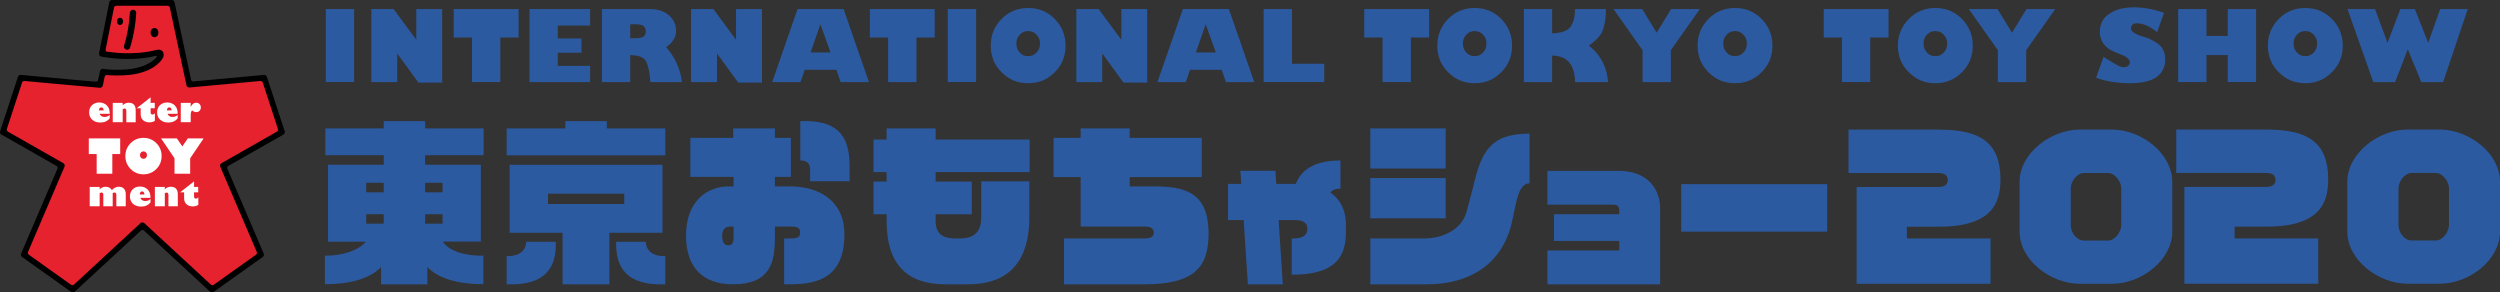 <?xml version="1.0" encoding="UTF-8" standalone="no"?>
<!-- Created with Inkscape (http://www.inkscape.org/) -->

<svg
   width="90.625mm"
   height="10.584mm"
   viewBox="0 0 90.625 10.584"
   version="1.1"
   id="svg148"
   inkscape:version="1.1.2 (b8e25be833, 2022-02-05)"
   sodipodi:docname="2020.svg"
   xmlns:inkscape="http://www.inkscape.org/namespaces/inkscape"
   xmlns:sodipodi="http://sodipodi.sourceforge.net/DTD/sodipodi-0.dtd"
   xmlns="http://www.w3.org/2000/svg"
   xmlns:svg="http://www.w3.org/2000/svg">
  <rect x="0" y="0" width="90.625" height="10.584" fill="#333333" stroke="none"/>
  <sodipodi:namedview
     id="namedview150"
     pagecolor="#505050"
     bordercolor="#ffffff"
     borderopacity="1"
     inkscape:pageshadow="0"
     inkscape:pageopacity="0"
     inkscape:pagecheckerboard="1"
     inkscape:document-units="mm"
     showgrid="false"
     fit-margin-top="0"
     fit-margin-left="0"
     fit-margin-right="0"
     fit-margin-bottom="0"
     inkscape:zoom="2.8284271"
     inkscape:cx="165.63976"
     inkscape:cy="-28.284271"
     inkscape:window-width="1920"
     inkscape:window-height="1027"
     inkscape:window-x="-8"
     inkscape:window-y="-8"
     inkscape:window-maximized="1"
     inkscape:current-layer="layer1" />
  <defs
     id="defs145" />
  <g
     inkscape:label="Layer 1"
     inkscape:groupmode="layer"
     id="layer1"
     transform="translate(119.738,-24.175)">
    <g
       id="g1039">
      <g
         id="g3524"
         transform="matrix(0.265,0,0,0.265,-119.738,24.175)">
        <path
           class="st0"
           d="M 13.679,11.619 2.82,10.635 0.391,18.066 8.463,22.66 3.251,34.832 9.963,39.608 19.481,30.814 29,39.608 35.712,34.832 30.497,22.66 38.57,18.066 36.14,10.635 25.884,11.577 23.495,0.393 h -8.164 l -1.396,6.962 c 1.342,0.242 4.399,0.656 7.536,-0.141 0.152,-0.039 0.377,-0.056 0.475,0.07 0.063,0.079 0.089,0.238 0.021,0.391 -0.327,0.712 -1.633,1.898 -4.311,2.179 -1.789,0.189 -3.299,0.024 -3.589,-0.055 l -0.385,1.817"
           id="path3490" />
        <path
           d="M 25.63,8.52 C 24.943,5.299 23.878,0.31 23.878,0.31 23.838,0.13 23.679,0 23.495,0 h -8.164 c -0.188,0 -0.348,0.133 -0.384,0.315 l -1.395,6.964 c -0.022,0.103 0.001,0.21 0.06,0.298 0.058,0.087 0.149,0.146 0.253,0.164 1.29,0.234 3.625,0.518 6.143,0.159 0.355,-0.05 0.735,-0.138 1.005,-0.196 0.117,-0.024 0.343,-0.131 0.406,-0.025 0.066,0.112 -0.042,0.2 -0.145,0.308 C 21.108,8.163 20.789,8.424 20.391,8.65 19.751,9.013 18.845,9.336 17.612,9.467 15.857,9.65 14.389,9.482 14.169,9.422 14.065,9.393 13.952,9.409 13.862,9.465 13.77,9.522 13.705,9.612 13.683,9.717 c 0,0 -0.041,0.198 -0.097,0.458 -0.071,0.333 -0.165,0.774 -0.165,0.774 -0.029,0.136 -0.166,0.237 -0.304,0.224 0,0 -1.241,-0.098 -2.234,-0.188 C 7.99,10.719 2.859,10.245 2.859,10.245 2.676,10.229 2.507,10.339 2.45,10.514 l -2.43,7.43 C 0.007,17.985 0,18.026 0,18.067 c 0,0.138 0.072,0.27 0.198,0.341 0,0 3.056,1.738 5.344,3.042 1.223,0.697 2.204,1.254 2.204,1.254 0.121,0.069 0.175,0.23 0.119,0.359 0,0 -0.384,0.899 -0.947,2.213 -1.491,3.481 -4.029,9.402 -4.029,9.402 -0.02,0.052 -0.03,0.104 -0.03,0.155 0,0.124 0.058,0.243 0.164,0.32 l 6.712,4.775 c 0.152,0.108 0.356,0.095 0.492,-0.032 0,0 4.553,-4.207 7.279,-6.725 1.054,-0.973 1.788,-1.651 1.788,-1.651 0.104,-0.094 0.27,-0.094 0.372,0 0,0 0.72,0.664 1.759,1.624 2.722,2.515 7.308,6.752 7.308,6.752 0.135,0.127 0.341,0.14 0.491,0.032 l 6.712,-4.775 c 0.105,-0.077 0.165,-0.196 0.165,-0.32 0,-0.051 -0.01,-0.103 -0.032,-0.155 0,0 -2.541,-5.93 -4.032,-9.408 -0.561,-1.311 -0.945,-2.206 -0.945,-2.206 -0.054,-0.129 0,-0.291 0.119,-0.359 0,0 1.168,-0.665 2.541,-1.445 2.239,-1.275 5.009,-2.85 5.009,-2.85 0.124,-0.071 0.197,-0.203 0.197,-0.341 0,-0.04 -0.006,-0.081 -0.02,-0.122 l -2.429,-7.43 c -0.057,-0.175 -0.227,-0.285 -0.408,-0.269 0,0 -4.831,0.445 -7.759,0.714 -1.126,0.104 -1.9,0.175 -1.9,0.175 C 26.304,11.15 26.167,11.048 26.137,10.912 26.14,10.909 25.927,9.906 25.63,8.52 Z m -11.488,2.809 c 0.07,-0.332 0.177,-0.838 0.177,-0.838 0.029,-0.137 0.167,-0.238 0.305,-0.225 0,0 0.465,0.057 1.368,0.058 0.56,10e-4 1.147,-0.021 1.704,-0.079 C 20.618,9.937 21.978,8.588 22.32,7.839 22.441,7.572 22.416,7.253 22.253,7.044 22.074,6.815 21.752,6.737 21.372,6.835 19.744,7.249 18.113,7.326 16.731,7.27 15.823,7.233 14.645,7.071 14.645,7.071 14.507,7.053 14.417,6.925 14.446,6.789 c 0,0 0.186,-0.932 0.398,-1.99 0.064,-0.325 0.132,-0.663 0.199,-1 0.283,-1.391 0.557,-2.767 0.557,-2.767 0.029,-0.137 0.164,-0.248 0.303,-0.248 0,0 1.272,0 2.717,0 0.36,0 0.733,0 1.099,0 1.636,0 3.205,0 3.205,0 0.14,0 0.279,0.111 0.308,0.248 0,0 0.183,0.86 0.452,2.127 0.687,3.211 1.816,8.501 1.816,8.501 0.042,0.193 0.222,0.325 0.42,0.307 0,0 2.368,-0.216 4.795,-0.44 2.402,-0.221 4.896,-0.451 4.896,-0.451 0.139,-0.012 0.288,0.085 0.331,0.218 0,0 0.44,1.343 0.908,2.778 0.095,0.287 0.19,0.576 0.283,0.863 0.46,1.408 0.885,2.708 0.885,2.708 0.044,0.132 -0.021,0.297 -0.141,0.365 0,0 -1.936,1.102 -3.798,2.162 -1.909,1.087 -3.778,2.15 -3.778,2.15 -0.125,0.071 -0.196,0.203 -0.196,0.339 0,0.051 0.009,0.106 0.03,0.154 0,0 1.81,4.225 3.273,7.641 0.934,2.177 1.716,4.009 1.716,4.009 0.057,0.127 0.009,0.298 -0.106,0.378 0,0 -1.551,1.105 -3.032,2.16 -0.126,0.089 -0.252,0.178 -0.377,0.267 -1.244,0.886 -2.373,1.689 -2.373,1.689 -0.113,0.08 -0.29,0.069 -0.393,-0.025 0,0 -1.131,-1.045 -2.584,-2.389 -2.74,-2.531 -6.514,-6.017 -6.514,-6.017 -0.149,-0.14 -0.381,-0.14 -0.53,0 0,0 -3.316,3.062 -5.99,5.532 -1.691,1.563 -3.11,2.874 -3.11,2.874 -0.102,0.094 -0.28,0.106 -0.393,0.025 C 7.612,37.455 7.652,37.482 6.937,36.975 6.858,36.918 6.776,36.86 6.697,36.803 5.308,35.815 3.941,34.84 3.941,34.84 3.827,34.76 3.777,34.589 3.834,34.462 c 0,0 0.89,-2.08 1.9,-4.44 1.427,-3.329 3.089,-7.21 3.089,-7.21 0.023,-0.048 0.031,-0.103 0.031,-0.154 0,-0.137 -0.071,-0.268 -0.196,-0.339 0,0 -1.822,-1.037 -3.707,-2.11 C 3.067,19.137 1.082,18.007 1.082,18.007 0.961,17.939 0.898,17.774 0.94,17.642 c 0,0 0.472,-1.437 0.958,-2.925 0.132,-0.402 0.264,-0.807 0.391,-1.195 0.396,-1.216 0.729,-2.229 0.729,-2.229 0.043,-0.133 0.191,-0.23 0.331,-0.218 0,0 1.697,0.158 3.635,0.335 2.793,0.257 6.658,0.597 6.658,0.597 0.035,0.004 0.067,-0.004 0.101,-0.011 0.024,-0.003 0.048,-0.004 0.07,-0.013 0.018,-0.005 0.032,-0.019 0.049,-0.027 0.025,-0.013 0.049,-0.025 0.071,-0.044 0.012,-0.01 0.018,-0.023 0.032,-0.036 0.021,-0.022 0.041,-0.044 0.054,-0.071 0.009,-0.014 0.012,-0.028 0.018,-0.043 0.009,-0.021 0.022,-0.041 0.027,-0.065 0,0.001 0.032,-0.153 0.078,-0.368 z"
           id="path3492" />
        <path
           d="M 17.389,6.809 C 17.345,6.809 17.301,6.802 17.257,6.788 17.028,6.716 16.9,6.472 16.972,6.242 17.403,4.864 17.67,3.35 17.766,1.738 c 0.015,-0.24 0.22,-0.421 0.46,-0.409 0.241,0.015 0.423,0.221 0.41,0.461 -0.1,1.681 -0.379,3.267 -0.832,4.711 -0.058,0.188 -0.23,0.308 -0.415,0.308 z"
           id="path3494" />
        <path
           d="m 21.669,4.459 c 0,0.35 -0.239,0.633 -0.536,0.633 -0.296,0 -0.536,-0.283 -0.536,-0.633 0,-0.35 0.24,-0.633 0.536,-0.633 0.297,0 0.536,0.283 0.536,0.633 z"
           id="path3496" />
        <path
           d="m 15.998,2.925 c 0,0.274 0.189,0.496 0.421,0.496 0.232,0 0.421,-0.223 0.421,-0.496 0,-0.274 -0.188,-0.497 -0.421,-0.497 -0.232,0 -0.421,0.223 -0.421,0.497 z"
           id="path3498" />
        <path
           class="st1"
           d="m 15.011,15.713 v 0.465 c -0.299,0.389 -0.728,0.584 -1.286,0.584 -0.462,0 -0.831,-0.129 -1.11,-0.383 -0.28,-0.257 -0.42,-0.594 -0.42,-1.012 0,-0.397 0.127,-0.721 0.386,-0.973 0.258,-0.252 0.592,-0.376 1.002,-0.376 0.211,0 0.405,0.036 0.583,0.106 0.18,0.071 0.333,0.175 0.465,0.31 0.13,0.136 0.226,0.295 0.288,0.474 0.061,0.18 0.093,0.401 0.093,0.661 h -1.389 c 0.049,0.134 0.133,0.239 0.25,0.316 0.116,0.077 0.251,0.115 0.401,0.115 0.306,0 0.551,-0.096 0.737,-0.287 z M 13.54,15.105 h 0.641 c -0.006,-0.132 -0.038,-0.235 -0.098,-0.31 -0.059,-0.072 -0.137,-0.109 -0.232,-0.109 -0.083,0 -0.157,0.034 -0.218,0.105 -0.062,0.071 -0.093,0.178 -0.093,0.314 z"
           id="path3500" />
        <path
           class="st1"
           d="m 16.784,14.072 v 0.333 c 0.228,-0.237 0.501,-0.355 0.82,-0.355 0.31,0 0.548,0.087 0.713,0.259 0.165,0.173 0.245,0.428 0.245,0.768 v 1.644 H 17.28 v -1.544 c 0,-0.22 -0.084,-0.33 -0.252,-0.33 -0.08,0 -0.163,0.028 -0.244,0.086 v 1.788 h -1.36 v -2.648 h 1.36 z"
           id="path3502" />
        <path
           class="st1"
           d="m 21.172,14.07 v 0.744 h -0.568 v 0.567 c 0,0.192 0.085,0.288 0.258,0.288 0.126,0 0.234,-0.064 0.324,-0.189 v 1.049 c -0.213,0.142 -0.474,0.211 -0.782,0.211 -0.325,0 -0.6,-0.098 -0.825,-0.293 -0.224,-0.194 -0.335,-0.464 -0.335,-0.805 V 14.813 H 18.69 l 1.913,-1.499 v 0.755 h 0.569 z"
           id="path3504" />
        <path
           class="st1"
           d="m 24.306,15.713 v 0.465 c -0.298,0.389 -0.725,0.584 -1.284,0.584 -0.46,0 -0.831,-0.129 -1.111,-0.383 -0.281,-0.257 -0.421,-0.594 -0.421,-1.012 0,-0.397 0.128,-0.721 0.387,-0.973 0.257,-0.252 0.59,-0.376 1.002,-0.376 0.208,0 0.403,0.036 0.582,0.106 0.178,0.071 0.333,0.175 0.463,0.31 0.131,0.136 0.227,0.295 0.29,0.474 0.061,0.18 0.092,0.401 0.092,0.661 h -1.388 c 0.05,0.134 0.133,0.239 0.25,0.316 0.118,0.077 0.251,0.115 0.403,0.115 0.305,0 0.55,-0.096 0.735,-0.287 z m -1.47,-0.608 h 0.64 c -0.006,-0.132 -0.038,-0.235 -0.098,-0.31 -0.06,-0.072 -0.136,-0.109 -0.23,-0.109 -0.084,0 -0.156,0.034 -0.218,0.105 -0.063,0.071 -0.094,0.178 -0.094,0.314 z"
           id="path3506" />
        <path
           class="st1"
           d="m 26.084,14.653 c 0.174,-0.401 0.424,-0.603 0.754,-0.603 0.184,0 0.334,0.061 0.454,0.181 0.119,0.12 0.178,0.273 0.178,0.457 0,0.194 -0.059,0.351 -0.174,0.469 -0.117,0.121 -0.27,0.18 -0.457,0.18 -0.215,0 -0.399,-0.081 -0.55,-0.242 -0.134,0.113 -0.204,0.327 -0.204,0.638 v 0.987 h -1.358 v -2.648 h 1.358 v 0.581 z"
           id="path3508" />
        <path
           class="st1"
           d="m 12.147,21.072 v -2.141 h 4.296 v 2.141 h -1.078 v 2.692 h -2.141 v -2.692 z"
           id="path3510" />
        <path
           class="st1"
           d="m 19.626,23.847 c -0.689,0 -1.276,-0.243 -1.755,-0.727 -0.48,-0.485 -0.721,-1.075 -0.721,-1.772 0,-0.695 0.241,-1.283 0.721,-1.767 0.479,-0.483 1.066,-0.722 1.755,-0.722 0.693,0 1.279,0.24 1.761,0.722 0.479,0.484 0.719,1.072 0.719,1.767 0,0.697 -0.239,1.287 -0.719,1.772 -0.482,0.484 -1.069,0.727 -1.761,0.727 z m 0,-3.136 c -0.136,0 -0.25,0.047 -0.342,0.143 -0.091,0.097 -0.136,0.217 -0.136,0.363 0,0.146 0.045,0.268 0.136,0.363 0.091,0.096 0.205,0.144 0.342,0.144 0.14,0 0.255,-0.048 0.346,-0.144 0.09,-0.096 0.135,-0.217 0.135,-0.363 0,-0.146 -0.045,-0.266 -0.135,-0.363 -0.092,-0.096 -0.206,-0.143 -0.346,-0.143 z"
           id="path3512" />
        <path
           class="st1"
           d="M 26.014,23.765 H 23.873 V 21.656 L 22.03,18.932 h 2.167 l 0.746,1.096 0.745,-1.096 h 2.167 l -1.841,2.724 z"
           id="path3514" />
        <path
           class="st1"
           d="m 13.632,25.57 v 0.332 c 0.22,-0.236 0.492,-0.355 0.816,-0.355 0.386,0 0.671,0.153 0.856,0.457 0.151,-0.159 0.302,-0.274 0.454,-0.348 0.151,-0.072 0.322,-0.11 0.514,-0.11 0.287,0 0.513,0.088 0.678,0.264 0.166,0.176 0.25,0.425 0.25,0.744 v 1.663 h -1.286 v -1.582 c 0,-0.093 -0.024,-0.167 -0.069,-0.219 -0.046,-0.052 -0.106,-0.078 -0.181,-0.078 -0.084,0 -0.166,0.028 -0.249,0.085 v 1.793 h -1.284 v -1.582 c 0,-0.092 -0.024,-0.164 -0.068,-0.218 -0.045,-0.052 -0.105,-0.078 -0.183,-0.078 -0.081,0 -0.164,0.03 -0.248,0.089 v 1.789 h -1.36 V 25.57 Z"
           id="path3516" />
        <path
           class="st1"
           d="m 20.589,27.21 v 0.464 c -0.299,0.391 -0.725,0.585 -1.285,0.585 -0.46,0 -0.83,-0.128 -1.111,-0.382 -0.279,-0.258 -0.421,-0.594 -0.421,-1.012 0,-0.397 0.128,-0.721 0.386,-0.972 0.258,-0.251 0.592,-0.378 1.002,-0.378 0.212,0 0.404,0.036 0.583,0.106 0.179,0.07 0.334,0.174 0.463,0.31 0.13,0.136 0.228,0.295 0.289,0.474 0.062,0.181 0.093,0.402 0.093,0.661 H 19.2 c 0.049,0.135 0.133,0.24 0.249,0.318 0.118,0.075 0.252,0.113 0.403,0.113 0.307,0.001 0.552,-0.094 0.737,-0.287 z M 19.12,26.603 h 0.639 c -0.005,-0.131 -0.038,-0.235 -0.097,-0.309 -0.06,-0.075 -0.137,-0.11 -0.233,-0.11 -0.083,0 -0.156,0.034 -0.217,0.106 -0.061,0.07 -0.092,0.176 -0.092,0.313 z"
           id="path3518" />
        <path
           class="st1"
           d="m 22.544,25.57 v 0.332 c 0.228,-0.236 0.503,-0.355 0.821,-0.355 0.309,0 0.548,0.087 0.712,0.259 0.164,0.172 0.247,0.428 0.247,0.765 v 1.646 H 23.04 v -1.545 c 0,-0.218 -0.085,-0.329 -0.25,-0.329 -0.082,0 -0.163,0.027 -0.245,0.084 v 1.789 h -1.36 V 25.57 Z"
           id="path3520" />
        <path
           class="st1"
           d="m 27.112,25.568 v 0.743 h -0.567 v 0.568 c 0,0.192 0.086,0.287 0.257,0.287 0.127,0 0.235,-0.063 0.327,-0.189 v 1.05 c -0.216,0.14 -0.475,0.211 -0.782,0.211 -0.327,0 -0.603,-0.098 -0.826,-0.293 -0.223,-0.194 -0.335,-0.464 -0.335,-0.805 V 26.31 H 24.63 l 1.915,-1.499 v 0.756 h 0.567 z"
           id="path3522" />
      </g>
      <g
         id="g3578"
         transform="matrix(0.265,0,0,0.265,-119.738,24.175)"
         style="fill:#2c5aa0;fill-opacity:1">
        <g
           id="g3576"
           style="fill:#2c5aa0;fill-opacity:1">
          <path
             d="M 44.568,11.225 V 1.242 h 3.874 v 9.982 h -3.874 z"
             id="path3526"
             style="fill:#2c5aa0;fill-opacity:1" />
          <path
             d="M 129.651,11.225 V 1.242 h 3.873 v 9.982 h -3.873 z"
             id="path3528"
             style="fill:#2c5aa0;fill-opacity:1" />
          <path
             d="M 60.485,11.303 H 57.241 L 54.334,7.31 v 3.914 H 50.797 V 1.242 h 3.051 l 3.1,4.203 V 1.242 h 3.537 z"
             id="path3530"
             style="fill:#2c5aa0;fill-opacity:1" />
          <path
             d="m 104.229,11.303 h -3.243 L 98.076,7.31 v 3.914 H 94.531 V 1.242 h 3.057 l 3.095,4.203 V 1.242 h 3.546 z"
             id="path3532"
             style="fill:#2c5aa0;fill-opacity:1" />
          <path
             d="m 156.931,11.303 h -3.243 L 150.779,7.31 v 3.914 h -3.542 V 1.242 h 3.05 l 3.101,4.203 V 1.242 h 3.542 v 10.061 z"
             id="path3534"
             style="fill:#2c5aa0;fill-opacity:1" />
          <path
             d="M 62.066,5.13 V 1.242 h 8.877 V 5.13 h -2.502 v 6.095 H 64.567 V 5.13 Z"
             id="path3536"
             style="fill:#2c5aa0;fill-opacity:1" />
          <path
             d="M 118.992,5.13 V 1.242 h 8.868 V 5.13 h -2.492 v 6.095 h -3.88 V 5.13 Z"
             id="path3538"
             style="fill:#2c5aa0;fill-opacity:1" />
          <path
             d="M 186.62,5.13 V 1.242 h 8.873 V 5.13 h -2.496 v 6.095 h -3.876 V 5.13 Z"
             id="path3540"
             style="fill:#2c5aa0;fill-opacity:1" />
          <path
             d="M 249.472,5.13 V 1.242 h 8.866 V 5.13 h -2.498 v 6.095 h -3.874 V 5.13 Z"
             id="path3542"
             style="fill:#2c5aa0;fill-opacity:1" />
          <path
             d="m 80.724,9.011 v 2.213 H 72.43 V 1.242 h 8.294 V 3.489 H 76.3 v 1.776 h 3.241 V 7.211 H 76.3 v 1.8 z"
             id="path3544"
             style="fill:#2c5aa0;fill-opacity:1" />
          <path
             d="m 82.336,1.242 h 6.523 c 1.129,0 2.019,0.283 2.666,0.867 0.638,0.56 0.96,1.287 0.96,2.124 0,0.953 -0.595,1.669 -1.359,2.221 1.077,1.229 1.946,2.825 2.155,4.769 H 88.969 C 88.887,9.958 88.695,9.053 88.402,8.431 88.109,7.843 87.371,7.544 86.21,7.544 v 3.68 H 82.337 V 1.242 Z m 3.873,2.078 v 1.911 h 0.668 c 1.164,0 1.459,-0.306 1.459,-0.947 0,-0.255 -0.077,-0.482 -0.238,-0.676 -0.162,-0.19 -0.704,-0.287 -1.082,-0.287 h -0.807 z"
             id="path3546"
             style="fill:#2c5aa0;fill-opacity:1" />
          <path
             d="m 109.503,11.225 h -3.872 l 3.466,-9.982 h 6.302 l 3.462,9.982 h -3.87 l -0.576,-1.68 h -4.332 z m 1.384,-4.049 h 2.723 l -1.385,-3.869 z"
             id="path3548"
             style="fill:#2c5aa0;fill-opacity:1" />
          <path
             d="m 162.208,11.225 h -3.874 l 3.467,-9.982 h 6.299 l 3.469,9.982 h -3.871 l -0.577,-1.68 h -4.334 z m 1.379,-4.049 h 2.728 l -1.384,-3.869 z"
             id="path3550"
             style="fill:#2c5aa0;fill-opacity:1" />
          <path
             d="m 140.642,11.383 c -1.429,0 -2.636,-0.492 -3.626,-1.5 -0.996,-0.974 -1.489,-2.202 -1.489,-3.636 0,-1.431 0.493,-2.653 1.489,-3.66 0.99,-1.006 2.197,-1.492 3.626,-1.492 1.432,0 2.648,0.487 3.631,1.492 0.999,1.007 1.485,2.229 1.485,3.66 0,1.434 -0.486,2.662 -1.485,3.636 -0.983,1.008 -2.199,1.5 -3.631,1.5 z m 0,-7.133 c -0.465,0 -0.846,0.164 -1.153,0.509 -0.304,0.316 -0.458,0.716 -0.458,1.193 0,0.508 0.154,0.912 0.458,1.221 0.307,0.351 0.688,0.508 1.153,0.508 0.467,0 0.852,-0.157 1.158,-0.508 0.307,-0.309 0.465,-0.713 0.465,-1.221 0,-0.477 -0.157,-0.877 -0.465,-1.193 -0.306,-0.345 -0.69,-0.509 -1.158,-0.509 z"
             id="path3552"
             style="fill:#2c5aa0;fill-opacity:1" />
          <path
             d="m 201.721,11.383 c -1.422,0 -2.635,-0.492 -3.628,-1.5 -0.989,-0.974 -1.482,-2.202 -1.482,-3.636 0,-1.431 0.493,-2.653 1.482,-3.66 0.993,-1.006 2.206,-1.492 3.628,-1.492 1.434,0 2.64,0.487 3.632,1.492 0.994,1.007 1.49,2.229 1.49,3.66 0,1.434 -0.496,2.662 -1.49,3.636 -0.992,1.008 -2.198,1.5 -3.632,1.5 z m 0,-7.133 c -0.462,0 -0.847,0.164 -1.152,0.509 -0.305,0.316 -0.456,0.716 -0.456,1.193 0,0.508 0.151,0.912 0.456,1.221 0.305,0.351 0.69,0.508 1.152,0.508 0.466,0 0.856,-0.157 1.159,-0.508 0.311,-0.309 0.46,-0.713 0.46,-1.221 0,-0.477 -0.149,-0.877 -0.46,-1.193 -0.303,-0.345 -0.693,-0.509 -1.159,-0.509 z"
             id="path3554"
             style="fill:#2c5aa0;fill-opacity:1" />
          <path
             d="m 237.331,11.383 c -1.424,0 -2.63,-0.492 -3.626,-1.5 -0.991,-0.974 -1.49,-2.202 -1.49,-3.636 0,-1.431 0.498,-2.653 1.49,-3.66 0.996,-1.006 2.202,-1.492 3.626,-1.492 1.432,0 2.647,0.487 3.634,1.492 0.995,1.007 1.492,2.229 1.492,3.66 0,1.434 -0.496,2.662 -1.492,3.636 -0.987,1.008 -2.201,1.5 -3.634,1.5 z m 0,-7.133 c -0.46,0 -0.846,0.164 -1.15,0.509 -0.308,0.316 -0.452,0.716 -0.452,1.193 0,0.508 0.143,0.912 0.452,1.221 0.304,0.351 0.69,0.508 1.15,0.508 0.47,0 0.861,-0.157 1.16,-0.508 0.311,-0.309 0.464,-0.713 0.464,-1.221 0,-0.477 -0.154,-0.877 -0.464,-1.193 -0.299,-0.345 -0.69,-0.509 -1.16,-0.509 z"
             id="path3556"
             style="fill:#2c5aa0;fill-opacity:1" />
          <path
             d="m 264.736,11.383 c -1.428,0 -2.635,-0.492 -3.622,-1.5 -0.994,-0.974 -1.5,-2.202 -1.5,-3.636 0,-1.431 0.507,-2.653 1.5,-3.66 0.987,-1.006 2.194,-1.492 3.622,-1.492 1.429,0 2.644,0.487 3.637,1.492 0.986,1.007 1.487,2.229 1.487,3.66 0,1.434 -0.501,2.662 -1.487,3.636 -0.992,1.008 -2.208,1.5 -3.637,1.5 z m 0,-7.133 c -0.462,0 -0.848,0.164 -1.151,0.509 -0.307,0.316 -0.459,0.716 -0.459,1.193 0,0.508 0.152,0.912 0.459,1.221 0.303,0.351 0.689,0.508 1.151,0.508 0.467,0 0.858,-0.157 1.16,-0.508 0.307,-0.309 0.462,-0.713 0.462,-1.221 0,-0.477 -0.155,-0.877 -0.462,-1.193 -0.302,-0.345 -0.692,-0.509 -1.16,-0.509 z"
             id="path3558"
             style="fill:#2c5aa0;fill-opacity:1" />
          <path
             d="m 315.348,11.383 c -1.429,0 -2.632,-0.492 -3.625,-1.5 -1.001,-0.974 -1.492,-2.202 -1.492,-3.636 0,-1.431 0.491,-2.653 1.492,-3.66 0.994,-1.006 2.196,-1.492 3.625,-1.492 1.427,0 2.64,0.487 3.634,1.492 0.992,1.007 1.492,2.229 1.492,3.66 0,1.434 -0.5,2.662 -1.492,3.636 -0.995,1.008 -2.207,1.5 -3.634,1.5 z m 0,-7.133 c -0.465,0 -0.844,0.164 -1.149,0.509 -0.311,0.316 -0.459,0.716 -0.459,1.193 0,0.508 0.148,0.912 0.459,1.221 0.305,0.351 0.685,0.508 1.149,0.508 0.469,0 0.851,-0.157 1.157,-0.508 0.31,-0.309 0.465,-0.713 0.465,-1.221 0,-0.477 -0.156,-0.877 -0.465,-1.193 -0.306,-0.345 -0.688,-0.509 -1.157,-0.509 z"
             id="path3560"
             style="fill:#2c5aa0;fill-opacity:1" />
          <path
             d="M 172.857,11.225 V 1.242 h 3.871 V 8.72 h 4.417 v 2.505 z"
             id="path3562"
             style="fill:#2c5aa0;fill-opacity:1" />
          <path
             d="M 212.32,1.242 V 4.57 c 1.302,-0.057 2.149,-0.365 2.539,-0.937 0.398,-0.605 0.591,-1.382 0.591,-2.39 h 4.228 c 0,1.226 -0.155,2.241 -0.477,3.006 -0.319,0.807 -1.171,1.464 -1.855,2 1.365,1.019 2.471,2.692 2.614,4.977 h -4.495 c -0.07,-2.54 -1.166,-3.577 -3.147,-3.622 v 3.622 h -3.866 V 1.242 Z"
             id="path3564"
             style="fill:#2c5aa0;fill-opacity:1" />
          <path
             d="m 228.56,11.225 h -3.872 V 6.869 l -3.972,-5.627 h 3.926 l 1.98,3.236 1.972,-3.236 h 3.928 l -3.963,5.627 v 4.356 z"
             id="path3566"
             style="fill:#2c5aa0;fill-opacity:1" />
          <path
             d="m 277.168,11.225 h -3.874 V 6.869 l -3.971,-5.627 h 3.925 l 1.982,3.236 1.973,-3.236 h 3.934 l -3.97,5.627 v 4.356 z"
             id="path3568"
             style="fill:#2c5aa0;fill-opacity:1" />
          <path
             d="m 296.012,1.748 -0.923,2.65 c -0.718,-0.543 -1.641,-1.152 -2.57,-1.204 -0.298,-0.012 -0.758,-0.073 -0.957,0.399 -0.174,0.378 -0.174,0.899 1.629,1.423 0.79,0.207 1.346,0.558 1.762,0.798 0.411,0.272 0.72,0.578 0.925,0.956 0.204,0.375 0.306,0.846 0.306,1.339 0,1.08 -0.403,1.873 -1.213,2.453 -0.812,0.551 -2.005,0.821 -3.575,0.821 -1.774,0 -3.389,-0.268 -4.666,-0.751 l 1.022,-2.86 c 0.34,0.265 1.094,0.662 1.8,1.107 0.879,0.519 1.467,0.32 1.675,0 0.2,-0.327 0.381,-0.909 -1.375,-1.537 -0.547,-0.19 -0.971,-0.411 -1.323,-0.614 -0.348,-0.204 -1.288,-0.999 -1.291,-2.297 -0.011,-1.083 0.397,-1.934 1.209,-2.482 0.809,-0.582 1.897,-0.947 3.467,-0.947 1.44,0.002 2.872,0.312 4.098,0.746 z"
             id="path3570"
             style="fill:#2c5aa0;fill-opacity:1" />
          <path
             d="m 301.831,11.225 h -3.874 V 1.242 h 3.874 v 3.672 h 2.905 V 1.242 h 3.881 v 9.982 h -3.881 v -3.69 h -2.905 z"
             id="path3572"
             style="fill:#2c5aa0;fill-opacity:1" />
          <path
             d="m 327.632,11.225 h -2.985 l -3.525,-9.982 h 3.765 l 1.706,4.614 1.761,-4.614 h 1.984 l 1.819,4.614 1.638,-4.614 h 3.771 l -3.362,9.982 h -2.989 l -1.846,-4.49 z"
             id="path3574"
             style="fill:#2c5aa0;fill-opacity:1" />
        </g>
      </g>
      <g
         id="g3612"
         transform="matrix(0.265,0,0,0.265,-119.738,24.175)"
         style="fill:#2c5aa0;fill-opacity:1">
        <g
           id="g3610"
           style="fill:#2c5aa0;fill-opacity:1">
          <g
             id="g3608"
             style="fill:#2c5aa0;fill-opacity:1">
            <g
               id="g3606"
               style="fill:#2c5aa0;fill-opacity:1">
              <path
                 d="m 140.848,23.54 v -4.45 h -12.863 v -1.529 h -6.705 v 1.529 h -1.791 v 4.45 h 1.791 v 1.304 h -1.791 v 4.464 h 1.791 v 0.905 c 0,5.696 2.551,8.678 8.053,8.678 h 3.118 c 4.478,0 8.352,-2.07 8.352,-9.172 v -4.918 h -6.577 v 4.918 c 0,1.666 -0.647,2.901 -2.929,2.901 h -0.499 c -1.638,0 -2.811,-0.443 -2.811,-2.407 v -0.905 h 4.941 v -4.464 h -4.941 V 23.54 Z"
                 id="path3580"
                 style="fill:#2c5aa0;fill-opacity:1" />
              <path
                 d="m 157.634,25.494 c 0,0 -1.939,0 -3.106,0 v -1.276 h 9.866 v -5.359 h -9.866 c 0,-0.78 0,-1.298 0,-1.298 h -6.704 v 1.298 h -3.702 v 5.359 h 3.702 v 6.77 h 8.819 c 0.911,0 1.188,0.367 1.188,0.884 0,0.444 -0.352,0.747 -1.272,0.747 h -11.01 v 6.271 h 11.01 c 6.658,0 8.765,-2.234 8.765,-6.868 0,-5.837 -3.304,-6.528 -7.69,-6.528 z"
                 id="path3582"
                 style="fill:#2c5aa0;fill-opacity:1" />
              <path
                 d="m 108.027,25.494 c 0,0 -0.862,0 -2.024,0 v -1.302 h 2.179 v -5.333 h -2.179 c 0,-0.788 0,-1.298 0,-1.298 h -5.71 c 0,0.51 0,0.51 0,1.298 h -5.858 v 5.333 h 5.913 v 1.302 c -0.098,0 -0.628,0 -0.628,0 -3.001,0 -5.878,2.027 -5.878,6.716 0,4.414 2.352,6.68 6.398,6.68 5.176,0 5.763,-3.054 5.763,-6.449 0,0 0,-1.095 0,-1.453 1.163,0 2.15,0 2.15,0 0.825,0 1.303,0.124 1.303,0.829 0,0.549 -0.265,0.801 -1.264,0.801 -0.474,0.013 -0.927,0.013 -0.927,0.013 v 6.258 c 0,0 0.463,0 0.841,0 4.014,0 7.402,-1.114 7.402,-6.851 0,-4.591 -3.483,-6.544 -7.481,-6.544 z m -7.679,7.011 c 0,0.703 -0.227,1.04 -0.584,1.04 -0.109,0 -0.189,0 -0.22,0 -0.601,-0.014 -0.751,-0.656 -0.751,-1.336 0,-0.848 0.441,-1.217 1.097,-1.217 0.223,0 0.43,-0.005 0.458,-0.005 0,0.36 0,1.518 0,1.518 z m 9.129,-15.934 v 5.37 c 1.186,0.009 1.346,0.724 1.346,1.299 v 1.546 h 5.393 V 22.66 c -10e-4,-4.256 -1.823,-6.286 -6.739,-6.089 z"
                 id="path3584"
                 style="fill:#2c5aa0;fill-opacity:1" />
              <path
                 d="m 201.539,25.494 -0.949,3.551 c -0.725,2.489 -3.412,3.574 -5.76,3.574 h -7.381 v 6.271 h 7.744 c 5.719,0 10.238,-2.648 11.601,-8.394 0.613,-2.59 0.827,-5.425 2.433,-5.425 v -6.794 c -5.482,0 -6.613,2.623 -7.688,7.217 z m -3.785,-7.933 h -10.306 v 5.497 h 10.306 z m 0,6.801 h -10.306 v 5.502 h 10.306 z"
                 id="path3586"
                 style="fill:#2c5aa0;fill-opacity:1" />
              <rect
                 x="229.976"
                 y="25.19"
                 width="19.972"
                 height="6.497"
                 id="rect3588"
                 style="fill:#2c5aa0;fill-opacity:1" />
              <path
                 d="m 221.41,23.37 h -9.734 v 4.627 h 9.089 c 0.871,0.015 0.738,0.74 0.738,1.3 0,0 0,0.011 0,0 h -8.928 v 3.658 h 8.928 v 1.305 h -9.827 v 4.63 h 15.42 V 28.476 c 0,-2.357 -1.5,-5.106 -5.686,-5.106 z"
                 id="path3590"
                 style="fill:#2c5aa0;fill-opacity:1" />
              <path
                 d="m 181.978,26.336 c 0.284,-0.365 0.702,-0.524 1.388,-0.524 v -3.854 c -3.822,0 -5.43,1.46 -6.109,3.191 h -2.678 l -0.113,-1.78 h -4.791 l 0.118,1.78 H 167.99 V 30.1 h 2.134 l 0.575,8.79 h 4.776 l -0.568,-8.79 h 2.13 c 1.25,0 1.801,0.357 1.801,1.186 0,0.9 -0.551,1.346 -2.142,1.346 v 4.947 c 5.659,0 7.409,-2.172 7.409,-5.76 0,0.004 0.01,-1.112 0.01,-1.112 -0.001,-1.662 -0.597,-3.33 -2.137,-4.371 z"
                 id="path3592"
                 style="fill:#2c5aa0;fill-opacity:1" />
              <g
                 id="g3600"
                 style="fill:#2c5aa0;fill-opacity:1">
                <g
                   id="g3598"
                   style="fill:#2c5aa0;fill-opacity:1">
                  <g
                     id="g3596"
                     style="fill:#2c5aa0;fill-opacity:1">
                    <path
                       d="m 83.005,17.561 v -0.99 h -5.672 v 0.99 H 69.306 V 21.25 H 91.004 V 17.561 Z M 69.719,31.845 h 7.238 v 7.048 h 6.4 v -7.048 h 7.265 V 22.546 H 69.719 Z m 5.238,-5.348 h 10.434 v 1.406 H 74.957 Z m -2.971,6.582 c -0.061,1.433 -1.306,2.047 -2.68,1.936 v 3.877 c 5.138,0.2 6.851,-2.136 6.717,-5.813 z"
                       id="path3594"
                       style="fill:#2c5aa0;fill-opacity:1" />
                  </g>
                </g>
              </g>
              <path
                 d="m 66.159,21.227 v -3.666 h -8.003 v -0.99 h -5.665 v 0.99 h -7.984 v 3.666 h 7.984 v 1.307 h -7.619 v 10.52 h 5.151 c -0.809,1.141 -3.24,1.967 -5.578,1.924 v 3.889 c 3.574,0.022 6.261,-0.827 7.679,-2.347 v 2.371 h 6.33 V 36.52 c 1.427,1.521 4.113,2.369 7.668,2.347 v -3.889 c -2.229,0.041 -4.576,-0.488 -5.563,-1.924 h 5.215 V 22.534 H 58.155 V 21.227 Z M 52.491,30.592 H 50.1 V 29.3 h 2.39 v 1.292 z m 0,-4.281 H 50.1 v -1.304 h 2.39 v 1.304 z m 8.047,4.281 H 58.156 V 29.3 h 2.382 z m 0,-5.585 v 1.304 h -2.382 v -1.304 z"
                 id="path3602"
                 style="fill:#2c5aa0;fill-opacity:1" />
              <path
                 d="m 88.342,33.079 c 0.046,1.433 1.309,2.047 2.662,1.936 v 3.877 c -5.124,0.2 -6.83,-2.136 -6.711,-5.813 z"
                 id="path3604"
                 style="fill:#2c5aa0;fill-opacity:1" />
            </g>
          </g>
        </g>
      </g>
      <path
         d="m -52.73,28.873 v 1.574 h 3.243 c 0.209,0 0.355,0.055 0.355,0.256 -0.004,0.17 -0.124,0.25 -0.355,0.25 h -2.948 v 3.51 h 4.854 v -1.644 c 0,0 -1.971,0 -3.034,0 0,-0.157 0,-0.262 0,-0.426 0.561,0 0.987,0 0.987,0 2.048,0.044 2.407,-0.8 2.407,-1.717 -0.004,-1.359 -0.763,-1.802 -2.233,-1.802 z"
         id="path3614"
         style="fill:#2c5aa0;stroke-width:0.265;fill-opacity:1" />
      <path
         d="m -44.345,28.873 c -1.05,0 -2.184,0.854 -2.184,1.905 v 1.785 c 0,1.05 1.134,1.899 2.184,1.899 h 1.169 c 1.055,0 2.183,-0.849 2.183,-1.899 v -1.785 c 0,-1.051 -1.128,-1.905 -2.183,-1.905 z m -0.329,3.463 v -1.338 c 0,-0.228 0.216,-0.551 0.477,-0.551 h 0.876 c 0.256,0 0.478,0.322 0.478,0.551 v 1.338 c 0,0.253 -0.233,0.559 -0.478,0.559 h -0.876 c -0.271,0 -0.477,-0.299 -0.477,-0.559 z"
         id="path3618"
         style="fill:#2c5aa0;stroke-width:0.265;fill-opacity:1" />
      <path
         d="M -40.849,28.871 V 30.445 h 3.243 c 0.209,0 0.355,0.055 0.355,0.256 -0.004,0.17 -0.124,0.25 -0.355,0.25 h -2.948 v 3.51 h 4.854 V 32.817 c 0,0 -1.971,0 -3.034,0 0,-0.157 0,-0.262 0,-0.426 0.561,0 0.987,0 0.987,0 2.048,0.044 2.407,-0.8 2.407,-1.717 -0.004,-1.359 -0.763,-1.802 -2.233,-1.802 z"
         id="path3614-8"
         style="fill:#2c5aa0;stroke-width:0.265;fill-opacity:1" />
      <path
         d="m -32.464,28.871 c -1.05,0 -2.184,0.854 -2.184,1.905 v 1.785 c 0,1.05 1.134,1.899 2.184,1.899 h 1.169 c 1.055,0 2.183,-0.849 2.183,-1.899 v -1.785 c 0,-1.051 -1.128,-1.905 -2.183,-1.905 z m -0.329,3.463 v -1.338 c 0,-0.228 0.216,-0.551 0.477,-0.551 h 0.876 c 0.256,0 0.478,0.322 0.478,0.551 v 1.338 c 0,0.253 -0.233,0.559 -0.478,0.559 h -0.876 c -0.271,0 -0.477,-0.299 -0.477,-0.559 z"
         id="path3618-5"
         style="fill:#2c5aa0;stroke-width:0.265;fill-opacity:1" />
    </g>
  </g>
  <style
     type="text/css"
     id="style3488">
	.st0{fill:#E6222E;}
	.st1{fill:#FFFFFF;}
</style>
</svg>
